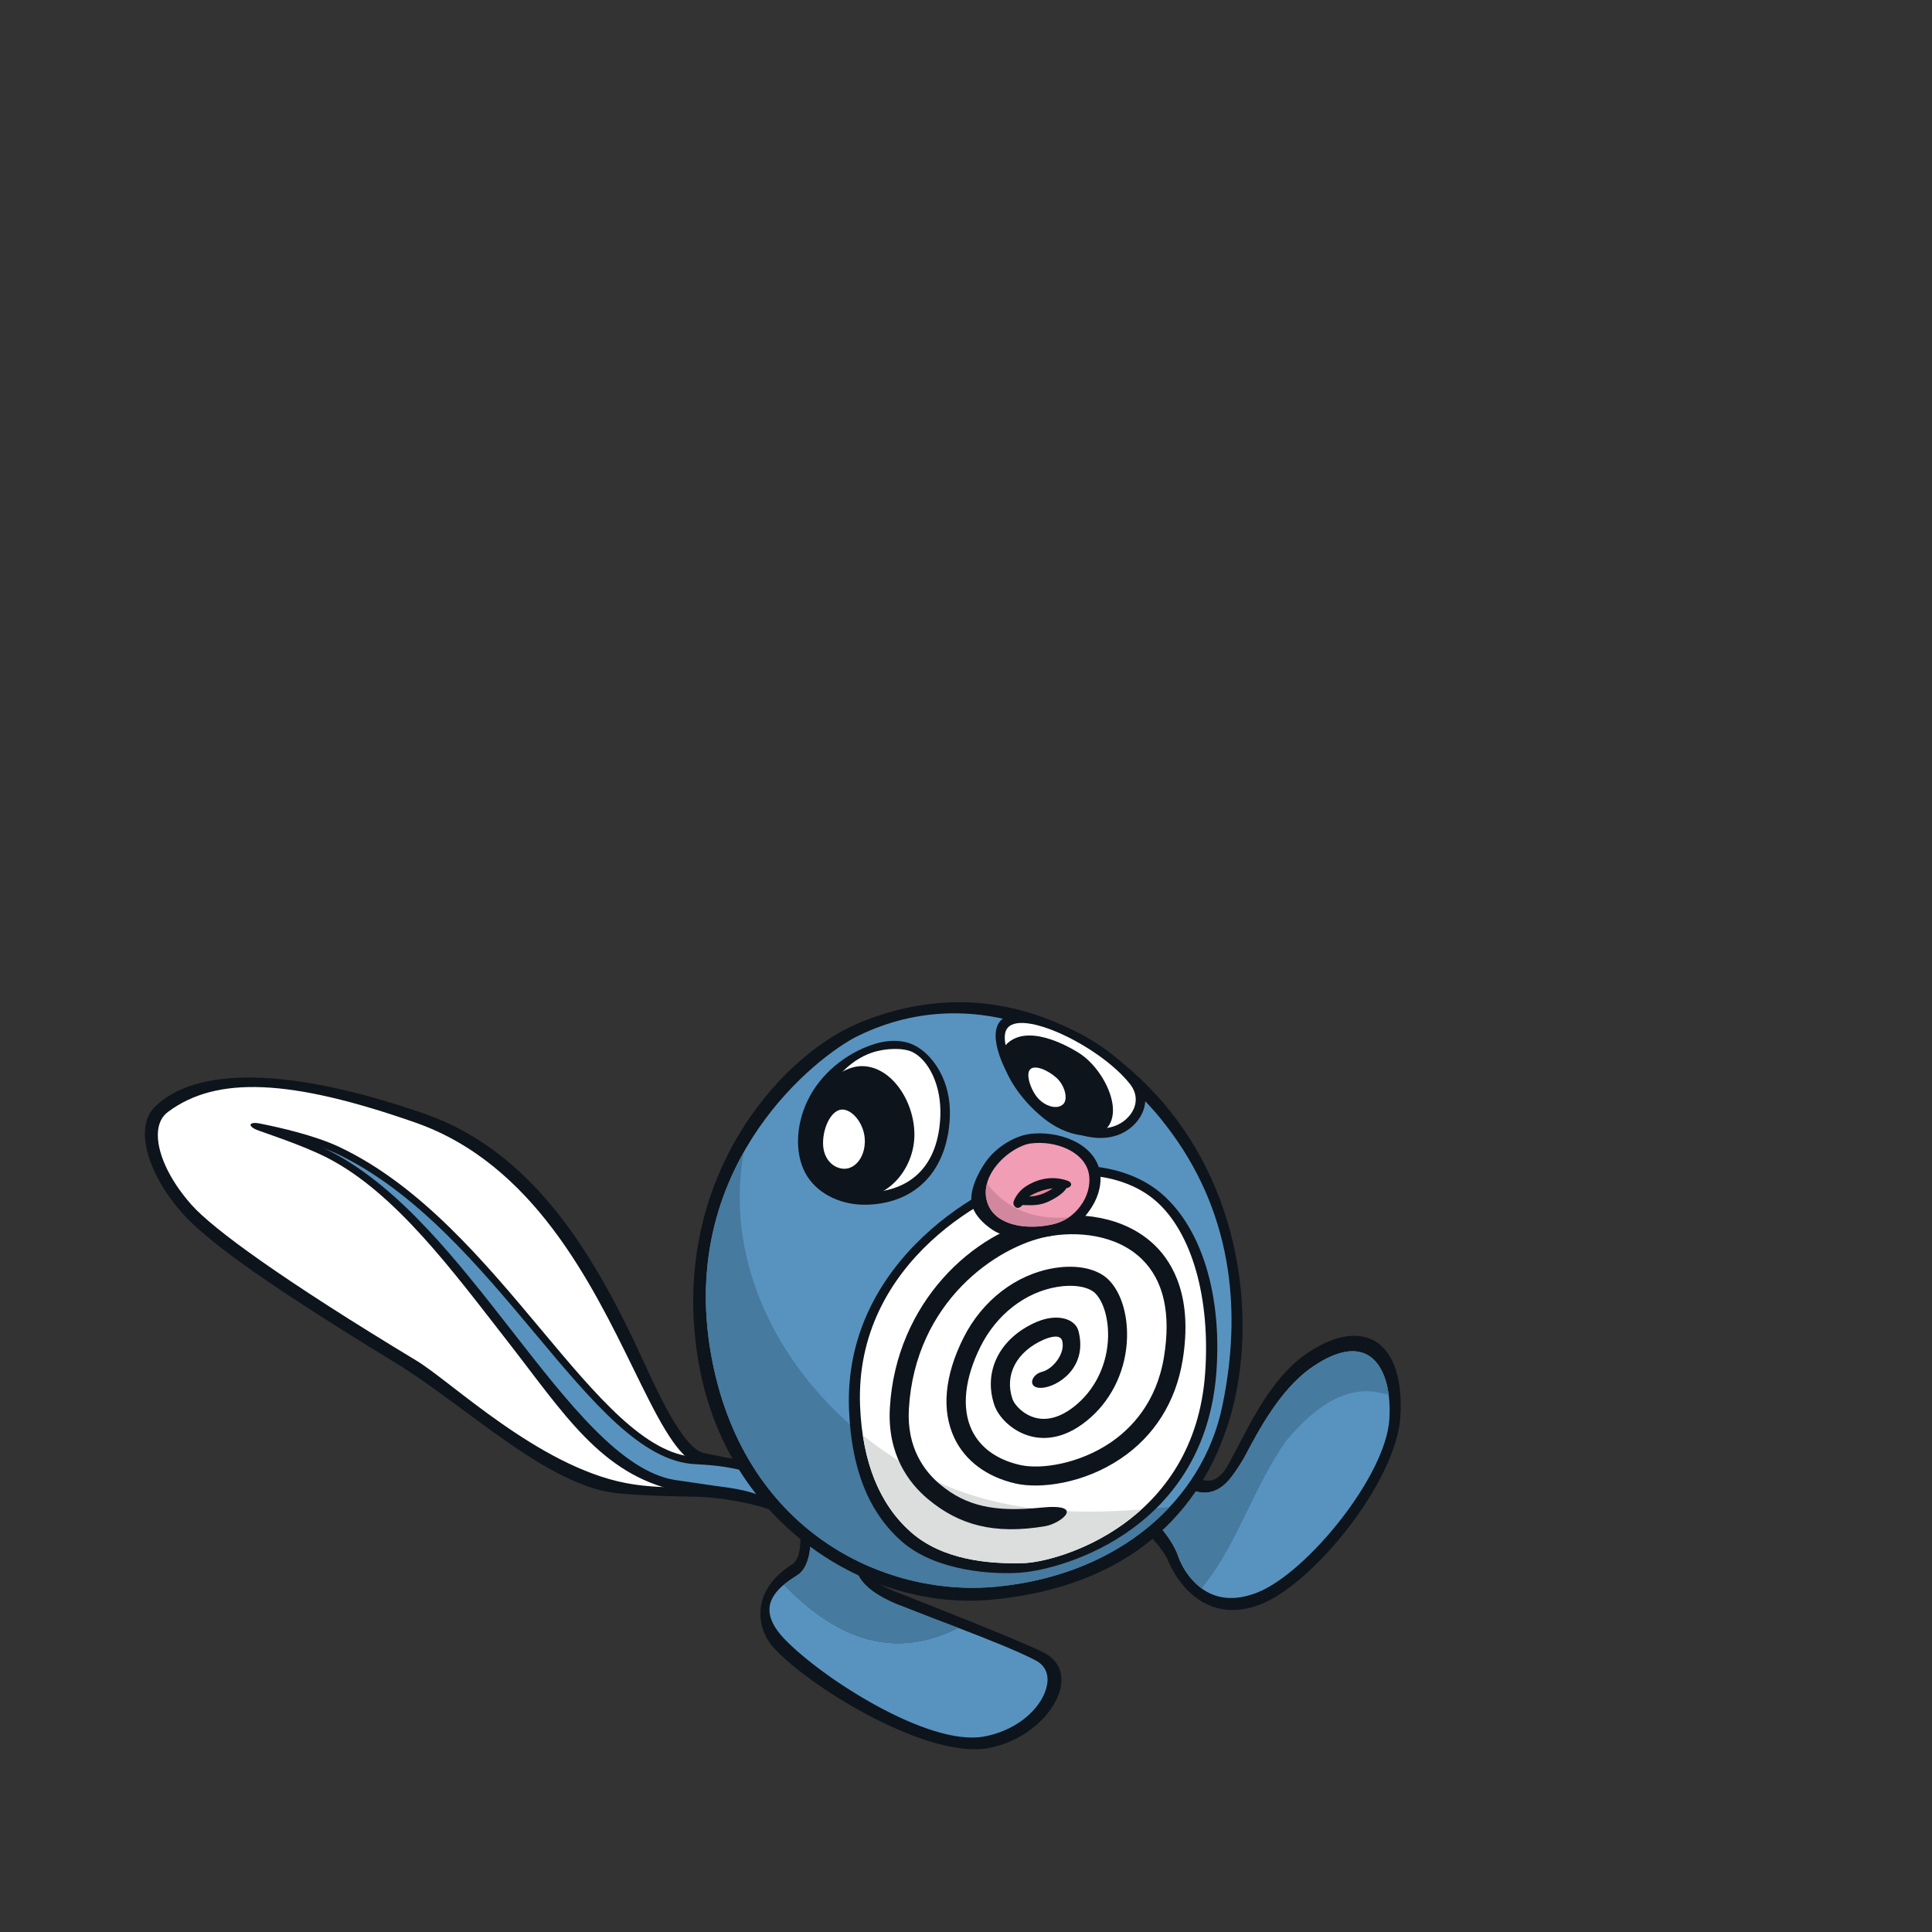 <svg width="800" height="800" viewBox="0 0 800 800" fill="none" xmlns="http://www.w3.org/2000/svg">
<rect x="0" y="0" width="800" height="800" fill="#333333" stroke="none"/>
<g clip-path="url(#clip0_42_63818)">
<path d="M319.162 621.753C316.439 619.05 309.296 609.421 307.559 605.731C300.89 605.237 289.8 604.014 286.604 602.041C283.407 600.068 274.804 586.985 270.581 577.376C255.289 542.608 234.531 501.091 200.611 476.821C164.758 451.149 99.306 441.619 76.299 453.123C58.658 461.943 57.79 473.545 71.682 494.225C86.481 516.265 146.328 549.139 169.691 564.925C198.796 584.598 234.077 617.748 266.378 617.215C286.11 616.879 302.883 618.043 319.162 621.733V621.753Z" fill="white"/>
<path d="M307.559 605.71C300.889 605.217 289.8 603.993 286.603 602.02C283.407 600.047 274.803 586.964 270.581 577.355C260.379 554.15 247.711 527.965 230.347 505.885C198.539 497.933 162.587 518.238 159.035 558.057C163.08 560.602 166.691 562.911 169.69 564.943C198.795 584.616 234.076 617.766 266.378 617.233C286.11 616.898 302.882 618.062 319.161 621.752C316.438 619.049 309.295 609.42 307.559 605.73V605.71Z" fill="white"/>
<path d="M175.571 461.095C220.303 476.604 245.797 518.436 266.516 563.84C275.099 582.645 284.018 600.206 291.595 601.706C298.442 603.067 303.632 604.37 308.762 604.567C312.689 604.725 315.215 605.139 323.068 606.856C329.303 608.217 331.099 612.657 332.027 616.663C332.658 619.386 338.518 627.377 336.229 629.173C332.914 631.777 328.198 629.41 323.127 626.864C315.905 623.253 299.765 619.978 288.024 619.761C279.342 619.603 265.648 619.346 255.545 618.3C226.598 615.341 192.895 582.072 163.574 564.195C106.686 529.545 84.823 512.832 75.568 502.434C61.263 486.332 55.402 467.034 64.025 458.431C80.462 441.994 118.604 441.343 175.59 461.095H175.571ZM326.936 620.787C328.001 619.938 328.455 618.774 328.179 617.551C327.626 615.143 324.548 613.091 319.931 612.085C312.413 610.447 307.717 610.269 303.928 610.112C298.62 609.895 294.792 609.737 287.846 606.027C279.263 601.43 271.824 586.256 262.431 567.076C244.83 531.124 220.718 481.892 172.019 464.844C120.301 446.73 89.657 445.408 69.55 460.424C67.182 462.18 65.801 464.824 65.446 468.238C64.597 476.585 69.905 488.325 79.298 498.882C88.157 508.846 116.572 529.684 172.433 563.406C186.996 572.206 222.908 607.033 258.998 614.078C268.686 615.972 278.414 615.873 286.939 616.031C299.173 616.268 309.749 616.446 317.76 620.451C322.082 622.622 325.337 622.03 326.955 620.767L326.936 620.787Z" fill="#0E141B"/>
<path d="M107.732 465.239C103.154 464.331 102.365 466.146 106.213 467.804C108.522 468.79 125.314 474.118 135.949 479.643C163.87 494.185 187.371 526.151 210.063 555.276C233.505 585.328 248.679 610.309 280.211 617.294L295.069 618.103C305.724 619.504 310.578 620.155 319.773 624.753C324.193 626.963 328.238 627.061 330.863 624.99C332.816 623.45 333.625 620.945 333.014 618.3C331.968 613.762 327.35 610.191 320.681 608.73L312.867 607.014C301.857 604.567 298.917 603.916 288.005 603.343C267.306 602.278 247.238 578.264 223.994 550.461C200.631 522.521 174.15 490.851 140.527 474.947C130.365 470.132 115.684 466.837 107.752 465.258L107.732 465.239Z" fill="#0E141B"/>
<path d="M321.075 622.088C311.446 617.274 306.098 616.563 295.443 615.163L279.282 612.795C257.242 609.124 235.438 581.164 212.371 551.586C189.462 522.224 165.783 491.857 137.29 477.018C136.106 476.406 134.844 475.814 133.521 475.242C135.712 476.071 137.665 476.86 139.224 477.61C172.275 493.218 198.519 524.632 221.685 552.335C245.383 580.671 265.825 605.158 287.807 606.283C298.462 606.836 301.363 607.487 312.176 609.894L320.01 611.611C326.521 613.031 329.481 616.327 330.073 618.951C330.428 620.49 330.033 621.832 328.968 622.661C327.31 623.963 324.351 623.746 321.036 622.088H321.075Z" fill="#5893C0"/>
<path d="M330.251 626.43C331.889 634.599 332.382 645.037 328.021 647.76C311.446 658.12 312.216 673.787 320.957 682.943C337.414 700.169 384.653 728.326 409.199 723.867C433.588 719.427 449.453 693.381 432.384 684.403C422.972 679.45 371.886 659.521 371.886 659.521C361.388 655.712 356.811 650.641 358.902 645.392C362.276 636.967 340.433 626.154 333.665 623.036L330.152 621.418L330.271 626.41L330.251 626.43Z" fill="#0E141B"/>
<path d="M396.748 674.042C393.61 672.838 390.512 671.674 387.553 670.55L370.958 664.097C357.994 658.552 354.422 652.672 354.422 647.877C354.422 646.457 354.738 645.135 355.212 643.931C355.271 643.773 355.31 643.596 355.31 643.418C355.31 640.162 345.642 633.414 335.322 628.264C335.578 630.434 335.795 632.96 335.795 635.624C335.795 642.273 334.572 649.476 330.132 652.258C328.692 653.166 326.62 654.468 324.627 656.145C344.339 676.745 368.61 688.486 396.748 674.062V674.042Z" fill="#467A9F"/>
<path d="M428.833 687.54C421.532 683.693 408.825 678.681 396.749 674.044C368.611 688.468 344.36 676.747 324.628 656.127C321.806 658.495 319.162 661.573 318.688 665.342C318.629 665.736 318.609 666.151 318.609 666.565C318.609 670.275 320.662 674.28 324.707 678.543C340.216 694.802 384.495 723.236 407.364 719.072C422.676 716.29 432.306 705.812 433.608 697.387C433.707 696.795 433.766 696.163 433.766 695.512C433.766 692.73 432.74 689.573 428.833 687.54Z" fill="#5893C0"/>
<path d="M539.925 561.293C526.665 570.863 518.042 588.681 512.576 599.04C510.879 602.237 507.939 607.742 507.071 608.887C500.598 617.47 494.758 611.018 489.805 607.466C482.248 602.059 468.159 621.357 465.456 624.712L463.009 627.751L466.126 629.941C472.283 630.197 481.577 641.385 483.431 645.727C489.864 660.703 503.243 671.891 522.422 664.137C544.068 655.376 578.402 613.366 579.882 586.234C581.678 553.282 562.774 544.817 539.925 561.293Z" fill="#0E141B"/>
<path d="M509.971 611.492C511.016 610.111 513.818 606.184 515.653 602.692C520.961 592.648 529.841 575.836 542.351 566.799C552.079 559.775 560.327 557.782 566.207 561.018C572.699 564.589 576.093 574.534 575.304 587.617C573.863 611.236 541.187 651.114 520.922 659.303C513.503 662.303 506.833 662.48 501.111 659.836C493.475 656.304 489.153 648.411 487.811 644.307C485.878 638.427 478.222 627.752 470.546 624.792C476.229 618.359 484.299 611.413 487.259 613.545C496.04 619.819 503.597 619.938 509.951 611.492H509.971Z" fill="#5893C0"/>
<path d="M396.748 674.042C393.61 672.838 390.512 671.674 387.553 670.55L370.958 664.097C357.994 658.552 354.422 652.672 354.422 647.877C354.422 646.457 354.738 645.135 355.212 643.931C355.271 643.773 355.31 643.596 355.31 643.418C355.31 640.162 345.642 633.414 335.322 628.264C335.578 630.434 335.795 632.96 335.795 635.624C335.795 642.273 334.572 649.476 330.132 652.258C328.692 653.166 326.62 654.468 324.627 656.145C344.339 676.745 368.61 688.486 396.748 674.062V674.042Z" fill="#467A9F"/>
<path d="M566.227 561.018C560.347 557.782 552.08 559.775 542.371 566.799C529.861 575.836 520.982 592.648 515.674 602.692C513.839 606.184 511.037 610.091 509.991 611.492C503.637 619.938 496.08 619.819 487.299 613.545C484.319 611.413 476.269 618.359 470.586 624.792C478.262 627.771 485.918 638.446 487.852 644.307C488.976 647.721 492.212 653.759 497.678 657.725C498.191 657.054 498.665 656.403 499.079 655.771C512.892 638.012 518.811 616.307 532.624 596.575C542.49 584.736 556.302 572.896 572.088 576.843C573.193 577.02 574.16 577.336 575.067 577.731C574.041 569.621 570.963 563.642 566.247 561.037L566.227 561.018Z" fill="#467A9F"/>
<path d="M355.33 423.74C322.239 437.612 276.204 490.08 289.346 564.608C301.205 631.835 360.382 667.116 410.462 662.42C467.862 657.033 497.579 626.113 509.181 587.556C519.639 552.749 516.443 499.827 484.319 459.85C455.569 424.076 407.778 401.739 355.31 423.74H355.33Z" fill="#0E141B"/>
<path d="M481.083 463.817C507.247 496.237 515.752 536.411 506.083 582.466C497.894 621.496 463.028 652.259 412.277 657.014C365.768 661.375 307.322 633.829 294.397 560.603C281.137 485.503 333.447 440.947 353.593 429.799C402.194 404.857 453.26 429.325 481.102 463.797L481.083 463.817Z" fill="#5893C0"/>
<path d="M394.479 616.308C339.012 593.774 297.279 536.215 307.993 477.078C295.996 498.369 288.34 526.29 294.398 560.644C307.322 633.85 365.789 661.415 412.277 657.055C442.842 654.193 467.626 641.881 484.319 624.023C454.386 626.983 424.432 627.969 394.479 616.328V616.308Z" fill="#467A9F"/>
<path d="M431.437 484.082C409.416 488.403 349.076 521.06 351.562 583.65C352.529 608 359.494 626.015 373.405 638.288C387.514 650.7 411.607 652.12 422.953 651.173C441.284 649.615 499.178 632.724 503.716 567.667C505.966 535.385 497.224 508.609 481.478 494.698C469.422 484.042 450.716 480.313 431.418 484.102L431.437 484.082Z" fill="#0E141B"/>
<path d="M478.754 497.42C493.553 510.502 501.209 537.417 499.039 568.436C494.698 630.73 438.284 646.851 423.721 647.266C409.672 647.66 390.433 646.062 377.252 634.479C364.17 622.975 357.066 605.355 356.139 582.13C353.751 522.125 411.034 492.112 432.167 487.968C450.221 484.436 467.625 487.613 478.734 497.42H478.754Z" fill="white"/>
<path d="M394.479 616.308C381.101 610.881 368.551 603.383 357.304 594.346C359.908 611.611 366.598 625.069 377.273 634.461C390.454 646.064 409.692 647.642 423.742 647.247C432.128 647.011 454.405 641.525 472.638 625.029C446.591 627.002 420.525 626.43 394.479 616.308Z" fill="#DCDDDD"/>
<path d="M361.033 432.641C350.437 436.272 339.88 444.323 334.375 455.787C329.146 466.679 329.107 479.189 334.375 487.26C339.209 494.679 348.641 499.158 359.139 498.843C379.719 498.191 392.407 484.241 393.315 462.457C393.946 447.46 386.152 436.588 378.634 432.839C373.859 430.451 367.624 430.372 361.053 432.641H361.033Z" fill="#0E141B"/>
<path d="M338.657 484.438C334.177 477.552 334.237 468.08 338.874 458.451C343.925 447.914 351.364 439.173 360.993 435.897C366.558 433.983 374.076 433.766 377.884 435.66C384.297 438.857 389.921 449.059 389.368 462.299C388.539 482.031 377.884 493.219 359.356 493.791C350.141 494.087 342.781 490.753 338.657 484.418V484.438Z" fill="white"/>
<path d="M416.973 420.919C415.217 421.551 413.007 423.07 412.415 426.859C411.014 435.778 419.992 452.826 430.214 460.62C450.044 475.755 464.192 472.479 470.822 464.35C475.4 458.746 475.065 452.037 471.789 447.795C457.72 429.562 428.083 416.973 416.973 420.919Z" fill="#0E141B"/>
<path d="M467.942 448.92C471.276 453.182 470.901 458.036 467.764 461.884C462.298 468.573 450.183 470.941 432.601 457.503C423.663 450.676 414.408 434.831 416.303 427.491C419.341 415.81 455.017 432.483 467.942 448.92Z" fill="white"/>
<path d="M332.185 471.276C332.185 485.266 345.089 495.724 356.633 495.724C368.176 495.724 378.634 483.609 378.634 469.816C378.634 456.023 369.123 441.461 356.869 441.461C345.326 441.461 332.185 457.345 332.185 471.296V471.276Z" fill="#0E141B"/>
<path d="M336.131 471.275C336.131 459.416 347.378 445.387 356.869 445.387C365.867 445.387 374.687 457.482 374.687 469.795C374.687 481.299 366.084 491.757 356.633 491.757C347.181 491.757 336.131 482.799 336.131 471.255V471.275Z" fill="#0E141B"/>
<path d="M416.283 432.898C415.296 434.003 414.882 435.601 415.06 437.634C415.573 443.829 421.591 454.544 432.108 463.029C441.54 470.645 453.517 472.559 458.273 467.212C459.99 465.298 460.858 462.713 460.858 459.694C460.858 458.885 460.799 458.037 460.66 457.149C459.516 449.315 453.478 440.179 446.591 435.897C441.599 432.799 424.689 423.426 416.263 432.918L416.283 432.898Z" fill="#0E141B"/>
<path d="M434.594 459.97C424.452 451.781 419.361 441.797 419.006 437.318C418.907 436.213 419.105 435.68 419.243 435.522C424.314 429.82 436.035 433.963 444.539 439.232C450.439 442.882 455.806 451.012 456.773 457.701C457.069 459.773 457.069 462.634 455.333 464.587C452.432 467.843 442.744 466.541 434.594 459.97Z" fill="#0E141B"/>
<path d="M358.113 472.5C358.113 479.387 353.989 483.964 349.667 483.964C345.346 483.964 340.808 480.215 340.808 473.329C340.808 466.442 344.458 459.438 348.779 459.438C353.101 459.438 358.113 465.614 358.113 472.5Z" fill="white"/>
<path d="M440.376 457.07C438.402 459.28 434.042 458.648 430.628 455.59C427.214 452.531 424.511 445.092 426.484 442.882C428.457 440.672 434.002 443.198 437.416 446.257C440.829 449.315 442.349 454.86 440.376 457.07Z" fill="white"/>
<path d="M432.365 504.268C403.26 509.812 370.978 539.292 368.472 583.018C367.367 602.336 376.404 614.156 384.159 620.667C397.024 631.461 411.626 635.545 432.818 631.954C439.33 630.849 449.985 622.344 431.003 624.278C412.021 626.192 400.083 623.745 389.23 614.629C382.837 609.282 375.418 599.514 376.345 583.472C378.891 538.917 412.968 515.988 433.825 512.022C445.704 509.753 462.2 511.016 472.815 521.375C481.853 530.176 484.931 543.83 481.971 561.925C478.853 580.986 468.139 591.76 459.694 597.443C446.809 606.105 431.141 608.611 422.321 606.598C412.731 604.408 405.825 599.396 402.372 592.095C398.11 583.078 399.412 570.804 406.022 557.564C412.672 544.265 424.59 535.03 437.89 532.859C444.658 531.754 450.794 532.8 453.517 535.523C456.951 538.957 459.023 546.08 458.825 553.677C458.549 564.233 454.09 574.159 446.572 580.907C440.475 586.393 434.318 588.524 428.773 587.083C423.623 585.741 420.052 581.657 419.243 579.309C415.829 569.285 420.94 559.616 432.266 554.683C434.417 553.756 438.995 552.236 439.823 555.176C441.244 560.228 436.173 566.858 431.477 568.042C426.8 569.206 425.241 575.066 431.477 574.672C437.712 574.277 450.597 566.483 446.552 551.072C445.269 546.218 437.988 543.594 429.109 547.441C413.955 554.032 406.989 567.864 411.764 581.854C413.422 586.748 419.124 592.727 426.761 594.72C432.503 596.219 441.501 596.042 451.821 586.768C460.937 578.559 466.343 566.582 466.679 553.874C466.935 543.909 464.094 534.951 459.062 529.939C454.465 525.341 446.078 523.526 436.587 525.065C420.782 527.63 406.713 538.463 398.919 554.032C391.085 569.719 389.783 584.044 395.189 595.469C399.649 604.901 408.647 611.59 420.525 614.294C430.687 616.602 448.644 614.373 464.054 603.994C478.005 594.601 486.884 580.493 489.706 563.207C493.949 537.299 485.819 523.092 478.262 515.732C465.475 503.261 446.118 501.643 432.286 504.287L432.365 504.268Z" fill="#0E141B"/>
<path d="M426.228 469.579C420.367 470.349 412.77 474.749 408.39 480.787C404.739 485.858 401.365 493.198 402.372 498.427C403.24 502.926 407.206 506.774 411.113 509.339C417.151 513.305 427.569 513.443 437.1 511.332C443.395 509.931 448.604 505.393 452.136 499.749C455.254 494.777 456.398 489.212 455.293 484.477C452.649 473.269 438.146 468 426.228 469.559V469.579Z" fill="#0E141B"/>
<path d="M414.013 504.564C410.975 502.571 409.1 499.789 408.429 496.296C407.423 491.087 409.712 486.548 411.803 483.648C416.046 477.768 422.676 474.019 426.76 473.486C437.021 472.144 448.703 476.742 450.774 485.522C451.643 489.173 450.853 493.948 448.347 497.973C445.368 502.709 441.145 505.787 435.877 506.951C427.372 508.846 419.203 507.938 414.033 504.544L414.013 504.564Z" fill="#F19DB5"/>
<path d="M410.265 491.995C409.712 491.443 409.18 490.752 408.726 489.943C408.193 491.897 407.976 494.028 408.41 496.317C409.081 499.809 410.956 502.572 413.994 504.585C419.164 507.979 427.333 508.886 435.838 506.992C438.383 506.42 440.672 505.413 442.705 503.973C431.201 505.117 419.421 502.493 410.245 491.995H410.265Z" fill="#D1889E"/>
<path d="M424.313 491.581C421.492 493.495 419.795 496.81 419.617 497.994C419.44 499.158 421.156 501.605 423.406 498.98C425.852 498.98 429.621 499.474 433.528 497.816C436.153 496.711 440.356 494.284 441.539 492.015C443.71 491.66 444.519 489.765 441.895 488.858C434.554 486.332 428.201 488.937 424.294 491.561L424.313 491.581Z" fill="#0E141B"/>
<path d="M431.615 492.982C433.45 492.41 434.792 492.193 435.897 492.074C434.91 492.765 433.568 493.534 432.029 494.186C429.74 495.152 427.609 495.429 426.169 495.429C427.254 494.699 429.01 493.791 431.635 492.962L431.615 492.982Z" fill="#EE869A"/>
</g>
<defs>
<clipPath id="clip0_42_63818">
<rect width="520" height="309.34" fill="white" transform="translate(60 415)"/>
</clipPath>
</defs>
</svg>
